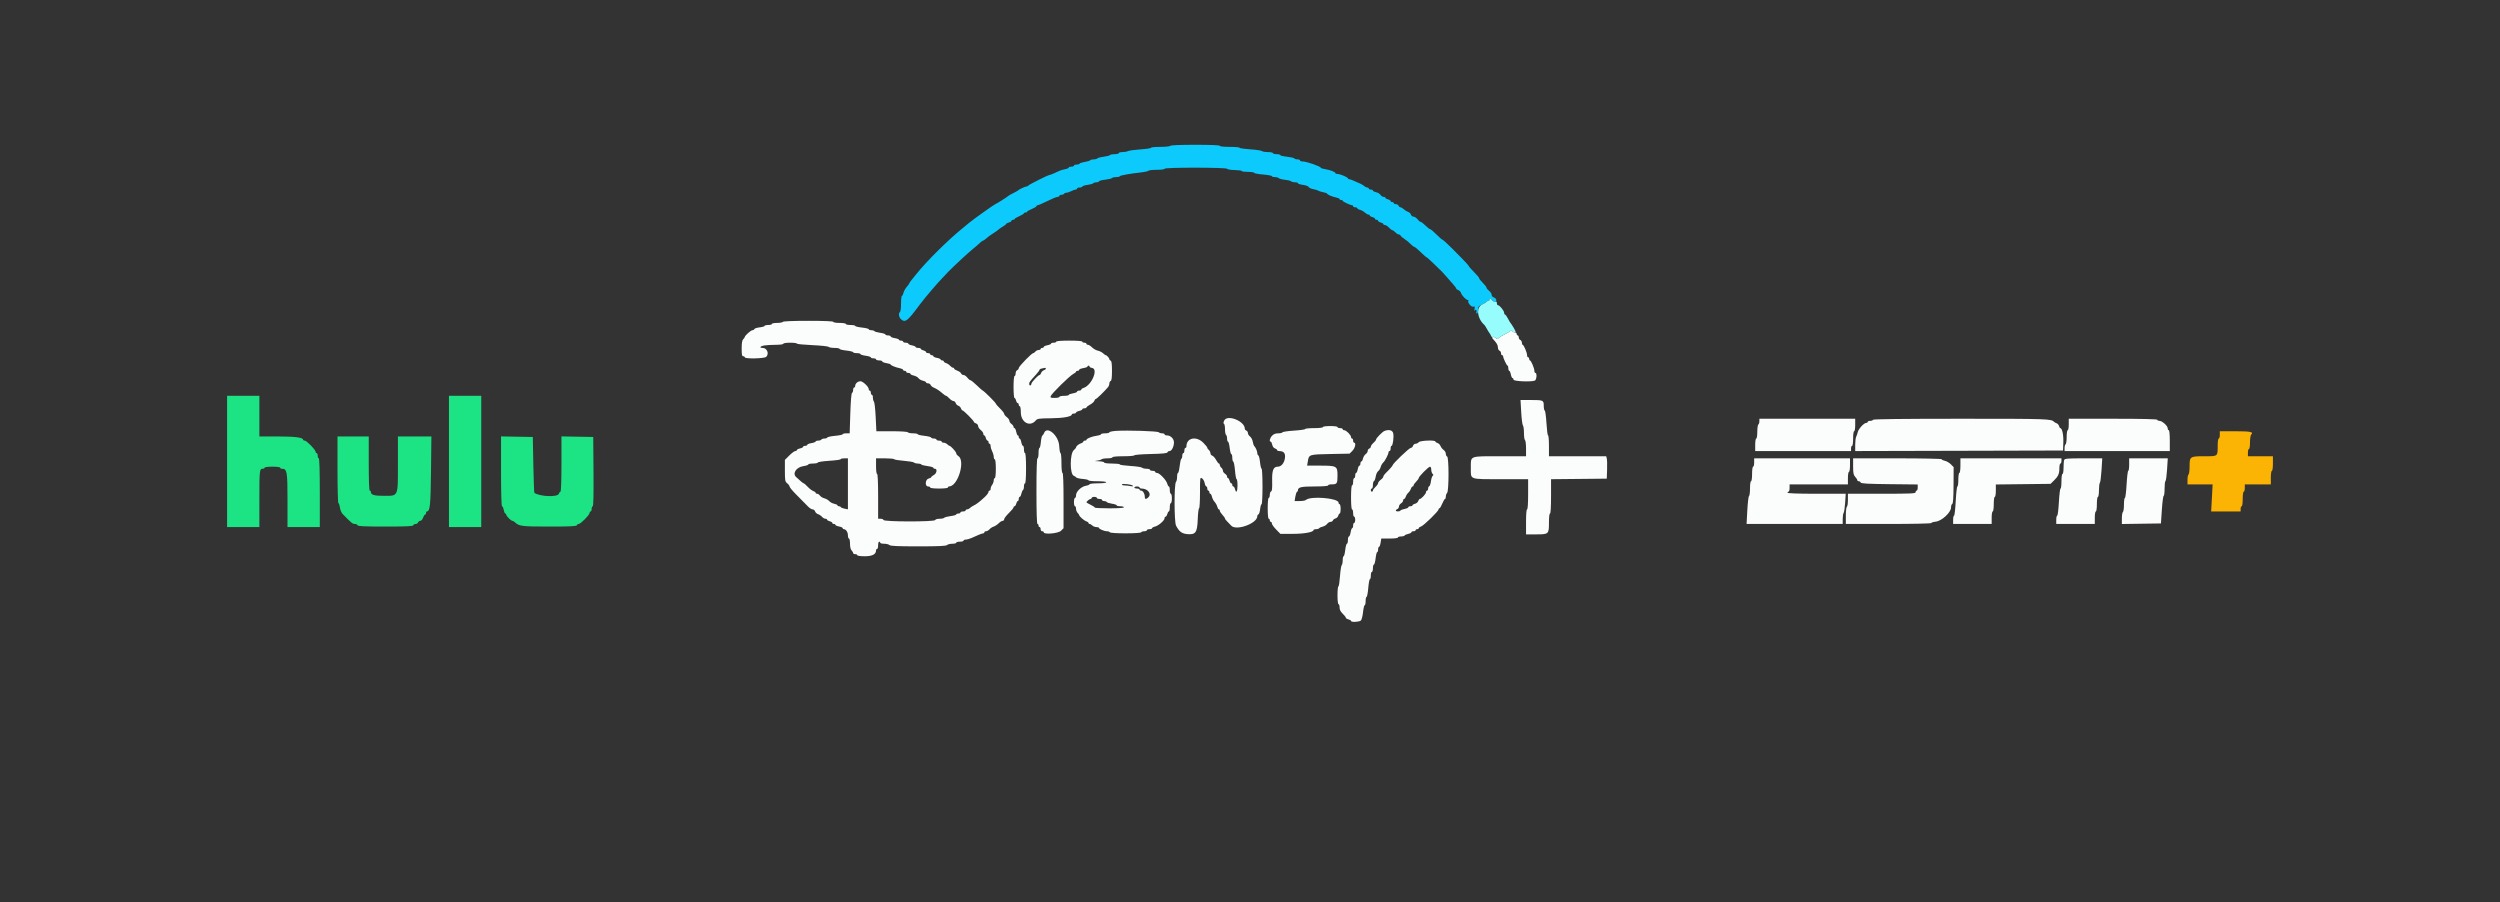 <svg id="svg" version="1.1" xmlns="http://www.w3.org/2000/svg" xmlns:xlink="http://www.w3.org/1999/xlink" width="400" height="144.342" viewBox="0, 0, 400,144.342"><rect x="0" y="0" width="400" height="144.342" fill="#333333" stroke="none"/><g id="svgg"><path id="path0" d="M125.250 51.500 C 125.193 51.592,124.776 51.667,124.323 51.667 C 123.871 51.667,123.500 51.742,123.500 51.833 C 123.500 51.925,123.237 52.000,122.917 52.000 C 122.596 52.000,122.333 52.065,122.333 52.145 C 122.333 52.225,121.980 52.330,121.547 52.379 C 121.115 52.427,120.733 52.550,120.700 52.650 C 120.666 52.751,120.527 52.833,120.390 52.833 C 120.147 52.833,119.167 53.701,119.167 53.916 C 119.167 53.975,119.054 54.136,118.917 54.274 C 118.739 54.451,118.667 54.884,118.667 55.762 C 118.667 56.751,118.717 57.000,118.917 57.000 C 119.054 57.000,119.167 57.075,119.167 57.167 C 119.167 57.444,122.312 57.379,122.595 57.095 C 123.105 56.585,122.730 55.667,122.012 55.667 C 121.428 55.667,121.630 55.383,122.292 55.274 C 122.635 55.217,123.460 55.170,124.125 55.169 C 124.818 55.167,125.333 55.096,125.333 55.000 C 125.333 54.906,125.806 54.833,126.417 54.833 C 127.013 54.833,127.500 54.897,127.500 54.974 C 127.500 55.051,128.601 55.162,129.946 55.220 C 131.292 55.279,132.469 55.403,132.563 55.496 C 132.657 55.590,133.093 55.667,133.533 55.667 C 133.973 55.667,134.333 55.736,134.333 55.820 C 134.333 55.904,134.821 56.026,135.417 56.089 C 136.012 56.153,136.500 56.272,136.500 56.353 C 136.500 56.434,136.762 56.500,137.083 56.500 C 137.404 56.500,137.667 56.568,137.667 56.651 C 137.667 56.734,138.042 56.854,138.500 56.917 C 138.958 56.980,139.333 57.099,139.333 57.182 C 139.333 57.265,139.521 57.333,139.750 57.333 C 139.979 57.333,140.167 57.408,140.167 57.500 C 140.167 57.592,140.392 57.667,140.667 57.667 C 140.942 57.667,141.167 57.741,141.167 57.831 C 141.167 57.922,141.467 58.044,141.833 58.103 C 142.200 58.161,142.500 58.256,142.500 58.314 C 142.500 58.454,143.287 58.779,143.958 58.916 C 144.256 58.977,144.500 59.096,144.500 59.180 C 144.500 59.264,144.612 59.333,144.750 59.333 C 144.887 59.333,145.000 59.408,145.000 59.500 C 145.000 59.592,145.150 59.667,145.333 59.667 C 145.517 59.667,145.667 59.736,145.667 59.820 C 145.667 59.904,145.910 60.027,146.208 60.092 C 146.506 60.158,146.844 60.345,146.959 60.509 C 147.073 60.673,147.392 60.856,147.667 60.917 C 147.942 60.977,148.167 61.096,148.167 61.180 C 148.167 61.264,148.309 61.333,148.482 61.333 C 148.656 61.333,148.841 61.447,148.895 61.586 C 148.948 61.725,149.162 61.912,149.371 62.002 C 149.880 62.222,150.313 62.507,150.823 62.958 C 151.056 63.165,151.307 63.333,151.381 63.333 C 151.455 63.333,151.690 63.521,151.902 63.750 C 152.114 63.979,152.406 64.167,152.550 64.167 C 152.693 64.167,152.857 64.313,152.914 64.491 C 152.971 64.670,153.159 64.861,153.333 64.917 C 153.507 64.972,153.696 65.163,153.753 65.342 C 153.809 65.521,153.922 65.667,154.002 65.667 C 154.183 65.667,155.833 67.329,155.833 67.511 C 155.833 67.584,155.983 67.692,156.167 67.750 C 156.350 67.808,156.500 67.995,156.500 68.166 C 156.500 68.336,156.688 68.623,156.917 68.804 C 157.146 68.984,157.333 69.252,157.333 69.399 C 157.333 69.546,157.400 69.667,157.482 69.667 C 157.564 69.667,157.678 69.854,157.735 70.083 C 157.793 70.313,157.913 70.500,158.003 70.500 C 158.093 70.500,158.167 70.612,158.167 70.750 C 158.167 70.887,158.242 71.000,158.333 71.000 C 158.425 71.000,158.500 71.169,158.501 71.375 C 158.502 71.581,158.614 71.965,158.751 72.227 C 158.888 72.490,159.000 72.884,159.000 73.102 C 159.000 73.321,159.075 73.500,159.167 73.500 C 159.265 73.500,159.333 74.111,159.333 75.000 C 159.333 75.889,159.265 76.500,159.167 76.500 C 159.075 76.500,158.998 76.669,158.995 76.875 C 158.992 77.081,158.879 77.396,158.745 77.574 C 158.610 77.751,158.500 78.033,158.500 78.199 C 158.500 78.364,158.425 78.500,158.333 78.500 C 158.242 78.500,158.167 78.578,158.167 78.674 C 158.167 78.851,157.921 79.191,157.534 79.550 C 156.670 80.349,156.187 80.711,155.667 80.950 C 155.529 81.013,155.318 81.163,155.196 81.282 C 155.075 81.402,154.869 81.500,154.738 81.500 C 154.607 81.500,154.500 81.575,154.500 81.667 C 154.500 81.758,154.313 81.833,154.083 81.833 C 153.854 81.833,153.667 81.908,153.667 82.000 C 153.667 82.092,153.517 82.167,153.333 82.167 C 153.150 82.167,153.000 82.233,153.000 82.314 C 153.000 82.395,152.589 82.513,152.086 82.576 C 151.583 82.639,151.129 82.760,151.076 82.845 C 151.023 82.930,150.691 83.000,150.337 83.000 C 149.971 83.000,149.665 83.090,149.625 83.208 C 149.526 83.505,141.472 83.500,141.373 83.203 C 141.336 83.091,141.124 83.000,140.903 83.000 L 140.500 83.000 140.500 79.417 C 140.500 77.139,140.439 75.833,140.333 75.833 C 140.237 75.833,140.167 75.306,140.167 74.583 L 140.167 73.333 141.573 73.333 C 142.347 73.333,143.020 73.397,143.068 73.475 C 143.116 73.553,143.812 73.667,144.615 73.729 C 145.418 73.791,146.148 73.914,146.237 74.004 C 146.327 74.093,146.606 74.167,146.857 74.167 C 147.108 74.167,147.355 74.233,147.405 74.314 C 147.455 74.395,147.909 74.513,148.414 74.576 C 148.920 74.639,149.333 74.760,149.333 74.845 C 149.333 74.930,149.446 75.000,149.583 75.000 C 150.007 75.000,149.882 75.751,149.417 76.000 C 149.188 76.123,149.000 76.277,149.000 76.343 C 149.000 76.410,148.813 76.511,148.583 76.568 C 148.025 76.709,147.951 77.833,148.500 77.833 C 148.683 77.833,148.833 77.908,148.833 78.000 C 148.833 78.098,149.417 78.167,150.250 78.167 C 151.083 78.167,151.667 78.098,151.667 78.000 C 151.667 77.908,151.749 77.833,151.850 77.833 C 153.263 77.833,154.511 73.697,153.322 72.954 C 153.145 72.844,153.000 72.653,153.000 72.530 C 153.000 72.307,152.120 71.333,151.918 71.333 C 151.858 71.333,151.697 71.221,151.560 71.083 C 151.422 70.946,151.165 70.833,150.988 70.833 C 150.811 70.833,150.667 70.758,150.667 70.667 C 150.667 70.575,150.479 70.500,150.250 70.500 C 150.021 70.500,149.833 70.425,149.833 70.333 C 149.833 70.242,149.652 70.167,149.431 70.167 C 149.209 70.167,149.003 70.092,148.972 70.002 C 148.942 69.911,148.448 69.788,147.875 69.728 C 147.302 69.668,146.833 69.555,146.833 69.476 C 146.833 69.398,146.500 69.333,146.093 69.333 C 145.686 69.333,145.307 69.258,145.250 69.167 C 145.189 69.068,144.146 69.000,142.683 69.000 L 140.218 69.000 140.109 66.716 C 140.049 65.460,139.924 64.358,139.833 64.266 C 139.742 64.175,139.667 63.890,139.667 63.633 C 139.667 63.377,139.592 63.167,139.500 63.167 C 139.408 63.167,139.333 63.017,139.333 62.833 C 139.333 62.650,139.258 62.500,139.167 62.500 C 139.075 62.500,139.000 62.395,139.000 62.268 C 139.000 61.892,138.065 61.000,137.671 61.000 C 137.248 61.000,136.833 61.365,136.833 61.738 C 136.833 61.882,136.758 62.000,136.667 62.000 C 136.575 62.000,136.500 62.181,136.500 62.403 C 136.500 62.624,136.422 62.832,136.326 62.863 C 136.219 62.899,136.114 64.141,136.050 66.127 L 135.948 69.333 135.391 69.333 C 135.084 69.333,134.833 69.398,134.833 69.476 C 134.833 69.555,134.290 69.669,133.625 69.731 C 132.960 69.792,132.392 69.915,132.361 70.005 C 132.331 70.094,132.129 70.167,131.913 70.167 C 131.696 70.167,131.473 70.242,131.417 70.333 C 131.360 70.425,131.131 70.500,130.907 70.500 C 130.683 70.500,130.500 70.565,130.500 70.645 C 130.500 70.725,130.200 70.839,129.833 70.897 C 129.467 70.956,129.167 71.078,129.167 71.169 C 129.167 71.259,129.017 71.333,128.833 71.333 C 128.650 71.333,128.500 71.402,128.500 71.487 C 128.500 71.571,128.275 71.690,128.000 71.750 C 127.725 71.810,127.500 71.929,127.500 72.013 C 127.500 72.098,127.388 72.167,127.250 72.167 C 127.112 72.167,126.681 72.485,126.292 72.875 L 125.583 73.583 125.583 75.306 C 125.583 76.892,125.613 77.054,125.958 77.333 C 126.165 77.500,126.333 77.732,126.333 77.849 C 126.333 77.966,126.802 78.532,127.375 79.106 C 128.830 80.564,128.799 80.532,129.285 81.042 C 129.525 81.294,129.854 81.500,130.016 81.500 C 130.178 81.500,130.357 81.646,130.414 81.825 C 130.471 82.003,130.682 82.202,130.884 82.265 C 131.085 82.329,131.371 82.520,131.520 82.691 C 131.668 82.861,131.912 83.000,132.061 83.000 C 132.211 83.000,132.333 83.067,132.333 83.149 C 132.333 83.230,132.521 83.344,132.750 83.402 C 132.979 83.459,133.167 83.580,133.167 83.670 C 133.167 83.760,133.279 83.833,133.417 83.833 C 133.554 83.833,133.667 83.900,133.667 83.981 C 133.667 84.063,133.929 84.179,134.250 84.239 C 134.571 84.299,134.833 84.420,134.833 84.508 C 134.833 84.595,134.914 84.667,135.012 84.667 C 135.350 84.667,135.667 85.144,135.667 85.655 C 135.667 85.936,135.742 86.167,135.833 86.167 C 135.925 86.167,136.000 86.536,136.000 86.988 C 136.000 87.496,136.095 87.905,136.250 88.060 C 136.387 88.197,136.500 88.390,136.500 88.488 C 136.500 88.586,136.650 88.667,136.833 88.667 C 137.017 88.667,137.167 88.742,137.167 88.833 C 137.167 88.929,137.674 89.000,138.355 89.000 C 139.573 89.000,140.167 88.691,140.167 88.058 C 140.167 87.934,140.242 87.833,140.333 87.833 C 140.425 87.833,140.500 87.571,140.500 87.250 C 140.500 86.929,140.575 86.667,140.667 86.667 C 140.758 86.667,140.833 86.742,140.833 86.833 C 140.833 86.925,141.118 87.000,141.467 87.000 C 141.815 87.000,142.194 87.094,142.308 87.208 C 142.464 87.364,143.619 87.417,146.917 87.417 C 150.214 87.417,151.369 87.364,151.525 87.208 C 151.640 87.094,152.018 87.000,152.367 87.000 C 152.715 87.000,153.000 86.925,153.000 86.833 C 153.000 86.742,153.262 86.667,153.583 86.667 C 153.904 86.667,154.167 86.592,154.167 86.500 C 154.167 86.408,154.324 86.333,154.516 86.333 C 154.709 86.333,155.121 86.221,155.433 86.083 C 155.745 85.946,156.255 85.721,156.567 85.583 C 156.879 85.446,157.216 85.333,157.317 85.333 C 157.418 85.333,157.500 85.258,157.500 85.167 C 157.500 85.075,157.622 85.000,157.772 85.000 C 157.922 85.000,158.166 84.861,158.314 84.691 C 158.462 84.520,158.764 84.324,158.986 84.254 C 159.207 84.184,159.567 83.948,159.785 83.730 C 160.003 83.512,160.291 83.333,160.424 83.333 C 160.558 83.333,160.667 83.218,160.667 83.077 C 160.667 82.936,161.004 82.493,161.417 82.092 C 161.829 81.691,162.167 81.281,162.167 81.182 C 162.167 81.082,162.240 81.000,162.330 81.000 C 162.420 81.000,162.541 80.812,162.598 80.583 C 162.656 80.354,162.770 80.167,162.851 80.167 C 162.933 80.167,163.000 80.017,163.000 79.833 C 163.000 79.650,163.069 79.500,163.153 79.500 C 163.238 79.500,163.356 79.276,163.416 79.002 C 163.476 78.728,163.595 78.461,163.679 78.409 C 163.764 78.356,163.833 78.093,163.833 77.823 C 163.833 77.554,163.908 77.333,164.000 77.333 C 164.103 77.333,164.167 76.417,164.167 74.917 C 164.167 73.417,164.103 72.500,164.000 72.500 C 163.908 72.500,163.833 72.237,163.833 71.917 C 163.833 71.596,163.762 71.333,163.674 71.333 C 163.587 71.333,163.466 71.071,163.406 70.750 C 163.345 70.429,163.230 70.167,163.148 70.167 C 163.067 70.167,163.000 70.054,163.000 69.917 C 163.000 69.779,162.933 69.667,162.852 69.667 C 162.770 69.667,162.655 69.404,162.594 69.083 C 162.534 68.762,162.413 68.500,162.326 68.500 C 162.238 68.500,162.167 68.404,162.167 68.287 C 162.167 68.170,162.017 67.965,161.833 67.833 C 161.650 67.701,161.500 67.470,161.500 67.320 C 161.500 67.170,161.313 66.906,161.083 66.734 C 160.854 66.562,160.667 66.326,160.667 66.210 C 160.667 66.094,160.367 65.708,160.000 65.353 C 159.633 64.997,159.333 64.648,159.333 64.577 C 159.333 64.436,157.388 62.500,157.246 62.500 C 157.197 62.500,156.772 62.125,156.301 61.667 C 155.831 61.208,155.363 60.833,155.262 60.833 C 155.162 60.833,154.938 60.646,154.766 60.417 C 154.594 60.188,154.322 60.000,154.161 60.000 C 154.000 60.000,153.824 59.884,153.770 59.742 C 153.716 59.600,153.445 59.405,153.169 59.309 C 152.893 59.213,152.667 59.066,152.667 58.984 C 152.667 58.901,152.582 58.833,152.478 58.833 C 152.374 58.833,152.168 58.694,152.020 58.524 C 151.871 58.354,151.581 58.161,151.375 58.096 C 151.169 58.031,151.000 57.908,151.000 57.822 C 151.000 57.737,150.887 57.667,150.750 57.667 C 150.612 57.667,150.500 57.600,150.500 57.519 C 150.500 57.437,150.237 57.321,149.917 57.261 C 149.596 57.201,149.333 57.080,149.333 56.992 C 149.333 56.905,149.221 56.833,149.083 56.833 C 148.946 56.833,148.833 56.758,148.833 56.667 C 148.833 56.575,148.683 56.500,148.500 56.500 C 148.317 56.500,148.167 56.426,148.167 56.337 C 148.167 56.247,147.979 56.126,147.750 56.068 C 147.521 56.011,147.333 55.897,147.333 55.815 C 147.333 55.734,147.146 55.667,146.917 55.667 C 146.688 55.667,146.500 55.600,146.500 55.519 C 146.500 55.437,146.237 55.321,145.917 55.261 C 145.596 55.201,145.333 55.080,145.333 54.992 C 145.333 54.905,145.146 54.833,144.917 54.833 C 144.688 54.833,144.500 54.758,144.500 54.667 C 144.500 54.575,144.350 54.500,144.167 54.500 C 143.983 54.500,143.833 54.435,143.833 54.355 C 143.833 54.275,143.533 54.161,143.167 54.103 C 142.800 54.044,142.500 53.922,142.500 53.831 C 142.500 53.741,142.313 53.667,142.083 53.667 C 141.854 53.667,141.667 53.599,141.667 53.516 C 141.667 53.433,141.292 53.313,140.834 53.250 C 140.375 53.187,139.958 53.067,139.907 52.984 C 139.856 52.901,139.631 52.833,139.407 52.833 C 139.183 52.833,139.000 52.764,139.000 52.680 C 139.000 52.596,138.512 52.474,137.917 52.411 C 137.321 52.347,136.833 52.228,136.833 52.147 C 136.833 52.066,136.496 52.000,136.083 52.000 C 135.671 52.000,135.333 51.925,135.333 51.833 C 135.333 51.741,134.889 51.667,134.333 51.667 C 133.778 51.667,133.333 51.593,133.333 51.500 C 133.333 51.394,131.892 51.333,129.343 51.333 C 126.863 51.333,125.314 51.396,125.250 51.500 M241.639 52.958 C 241.608 53.027,241.152 53.299,240.625 53.562 C 240.098 53.825,239.667 54.117,239.667 54.212 C 239.667 54.307,239.521 54.254,239.344 54.093 C 238.969 53.753,238.539 53.890,238.874 54.242 C 239.463 54.863,239.667 55.209,239.667 55.590 C 239.667 55.821,239.779 56.054,239.917 56.106 C 240.054 56.159,240.167 56.344,240.167 56.518 C 240.167 56.691,240.242 56.833,240.333 56.833 C 240.425 56.833,240.500 56.908,240.500 56.999 C 240.500 57.283,241.072 58.500,241.206 58.500 C 241.276 58.500,241.333 58.688,241.333 58.917 C 241.333 59.146,241.400 59.333,241.481 59.333 C 241.563 59.333,241.679 59.596,241.739 59.917 C 241.799 60.237,241.920 60.500,242.008 60.500 C 242.095 60.500,242.167 60.612,242.167 60.750 C 242.167 61.010,244.962 61.132,245.570 60.899 C 245.862 60.787,245.950 59.667,245.667 59.667 C 245.575 59.667,245.500 59.517,245.500 59.334 C 245.500 58.924,244.968 57.667,244.794 57.667 C 244.724 57.667,244.667 57.554,244.667 57.417 C 244.667 57.279,244.592 57.167,244.500 57.167 C 244.408 57.167,244.333 57.017,244.333 56.834 C 244.333 56.424,243.801 55.167,243.627 55.167 C 243.557 55.167,243.500 55.014,243.500 54.828 C 243.500 54.642,243.387 54.446,243.250 54.394 C 243.112 54.341,243.000 54.156,243.000 53.982 C 243.000 53.809,242.925 53.667,242.833 53.667 C 242.742 53.667,242.667 53.554,242.667 53.417 C 242.667 53.278,242.519 53.167,242.333 53.167 C 242.150 53.167,242.000 53.092,242.000 53.000 C 242.000 52.806,241.721 52.774,241.639 52.958 M169.000 54.667 C 169.000 54.758,168.813 54.833,168.583 54.833 C 168.354 54.833,168.167 54.900,168.167 54.981 C 168.167 55.063,167.904 55.179,167.583 55.239 C 167.262 55.299,167.000 55.420,167.000 55.508 C 167.000 55.595,166.887 55.667,166.750 55.667 C 166.612 55.667,166.500 55.742,166.500 55.833 C 166.500 55.925,166.359 56.000,166.187 56.000 C 166.015 56.000,165.781 56.112,165.667 56.250 C 165.553 56.387,165.396 56.500,165.318 56.500 C 165.071 56.500,163.000 58.634,163.000 58.888 C 163.000 59.022,162.887 59.174,162.750 59.227 C 162.612 59.280,162.500 59.513,162.500 59.745 C 162.500 59.977,162.425 60.167,162.333 60.167 C 162.233 60.167,162.167 60.861,162.167 61.917 C 162.167 62.879,162.234 63.667,162.315 63.667 C 162.397 63.667,162.511 63.854,162.568 64.083 C 162.626 64.313,162.747 64.500,162.837 64.500 C 162.926 64.500,163.000 64.612,163.000 64.750 C 163.000 64.887,163.075 65.000,163.167 65.000 C 163.259 65.000,163.333 65.436,163.333 65.974 C 163.333 67.562,164.767 68.371,165.691 67.306 C 165.979 66.973,166.170 66.943,168.127 66.925 C 170.143 66.905,171.500 66.654,171.500 66.300 C 171.500 66.227,171.650 66.167,171.833 66.167 C 172.017 66.167,172.167 66.098,172.167 66.013 C 172.167 65.929,172.392 65.810,172.667 65.750 C 172.942 65.690,173.167 65.571,173.167 65.487 C 173.167 65.402,173.317 65.333,173.500 65.333 C 173.683 65.333,173.833 65.270,173.833 65.193 C 173.833 65.116,174.096 64.911,174.418 64.738 C 174.739 64.565,175.044 64.290,175.096 64.128 C 175.147 63.966,175.256 63.833,175.337 63.833 C 175.468 63.833,176.740 62.595,177.292 61.932 C 177.406 61.794,177.500 61.534,177.500 61.354 C 177.500 61.175,177.594 60.997,177.708 60.958 C 177.855 60.909,177.917 60.430,177.917 59.333 C 177.917 58.237,177.855 57.757,177.708 57.708 C 177.594 57.670,177.500 57.565,177.500 57.474 C 177.500 57.294,177.085 56.833,176.922 56.833 C 176.865 56.833,176.667 56.692,176.481 56.519 C 176.296 56.345,175.922 56.159,175.651 56.105 C 175.380 56.051,174.969 55.818,174.738 55.587 C 174.507 55.356,174.209 55.167,174.076 55.167 C 173.942 55.167,173.833 55.092,173.833 55.000 C 173.833 54.908,173.683 54.833,173.500 54.833 C 173.317 54.833,173.167 54.758,173.167 54.667 C 173.167 54.564,172.361 54.500,171.083 54.500 C 169.806 54.500,169.000 54.564,169.000 54.667 M174.333 58.655 C 174.333 58.740,174.502 58.834,174.708 58.863 C 175.788 59.017,174.671 61.659,173.349 62.078 C 173.157 62.139,173.000 62.259,173.000 62.345 C 173.000 62.430,172.850 62.500,172.667 62.500 C 172.483 62.500,172.333 62.574,172.333 62.665 C 172.333 62.755,172.033 62.877,171.667 62.936 C 171.300 62.995,171.000 63.108,171.000 63.188 C 171.000 63.268,170.662 63.333,170.250 63.333 C 169.837 63.333,169.500 63.408,169.500 63.500 C 169.500 63.592,169.165 63.667,168.755 63.667 C 168.117 63.667,168.026 63.625,168.117 63.375 C 168.266 62.964,171.155 60.124,171.708 59.843 C 171.960 59.715,172.167 59.548,172.167 59.472 C 172.167 59.396,172.279 59.333,172.417 59.333 C 172.554 59.333,172.667 59.259,172.667 59.169 C 172.667 59.078,172.967 58.956,173.333 58.897 C 173.700 58.839,174.000 58.725,174.000 58.645 C 174.000 58.565,174.075 58.500,174.167 58.500 C 174.258 58.500,174.333 58.570,174.333 58.655 M167.333 58.989 C 167.333 59.074,167.187 59.191,167.009 59.247 C 166.830 59.304,166.637 59.497,166.581 59.675 C 166.524 59.854,166.411 60.000,166.330 60.000 C 166.194 60.000,165.722 60.449,165.208 61.068 C 165.094 61.206,165.000 61.397,165.000 61.493 C 165.000 61.589,164.925 61.667,164.833 61.667 C 164.742 61.667,164.667 61.554,164.667 61.417 C 164.667 61.159,164.757 61.036,165.752 59.944 C 166.072 59.592,166.333 59.241,166.333 59.164 C 166.333 59.043,166.498 58.985,167.208 58.856 C 167.277 58.844,167.333 58.903,167.333 58.989 M243.394 65.953 C 243.455 67.027,243.579 67.979,243.669 68.069 C 243.760 68.160,243.833 68.701,243.833 69.273 C 243.833 69.846,243.908 70.360,244.000 70.417 C 244.092 70.473,244.167 71.078,244.167 71.760 L 244.167 73.000 239.988 73.000 C 235.036 73.000,235.333 72.881,235.333 74.871 C 235.333 76.791,235.003 76.667,240.117 76.667 L 244.500 76.667 244.500 79.083 C 244.500 80.583,244.437 81.500,244.333 81.500 C 244.231 81.500,244.167 82.278,244.167 83.500 L 244.167 85.500 245.762 85.500 C 247.797 85.500,247.833 85.466,247.833 83.595 C 247.833 82.754,247.902 82.167,248.000 82.167 C 248.104 82.167,248.167 81.140,248.167 79.419 L 248.167 76.672 252.625 76.628 L 257.083 76.583 257.133 75.167 C 257.160 74.387,257.139 73.581,257.088 73.375 L 256.994 73.000 252.413 73.000 L 247.833 73.000 247.833 71.333 C 247.833 70.417,247.769 69.667,247.691 69.667 C 247.613 69.667,247.497 68.785,247.433 67.708 C 247.369 66.631,247.245 65.725,247.158 65.694 C 247.071 65.664,247.000 65.316,247.000 64.921 C 247.000 64.030,246.930 64.000,244.878 64.000 L 243.283 64.000 243.394 65.953 M195.872 67.292 C 195.735 67.586,195.720 67.768,195.830 67.804 C 195.923 67.836,196.000 68.225,196.000 68.671 C 196.000 69.116,196.075 69.527,196.167 69.583 C 196.258 69.640,196.333 69.907,196.333 70.177 C 196.333 70.446,196.401 70.667,196.484 70.667 C 196.566 70.667,196.686 71.117,196.750 71.667 C 196.814 72.217,196.934 72.667,197.016 72.667 C 197.099 72.667,197.167 72.923,197.167 73.236 C 197.167 73.549,197.239 73.831,197.327 73.861 C 197.415 73.892,197.538 74.535,197.601 75.292 C 197.663 76.048,197.779 76.667,197.857 76.667 C 197.936 76.667,198.000 77.117,198.000 77.667 C 198.000 78.688,197.786 78.999,197.598 78.250 C 197.541 78.021,197.420 77.833,197.330 77.833 C 197.240 77.833,197.167 77.721,197.167 77.583 C 197.167 77.446,197.093 77.333,197.003 77.333 C 196.913 77.333,196.793 77.146,196.735 76.917 C 196.678 76.688,196.564 76.500,196.482 76.500 C 196.400 76.500,196.333 76.388,196.333 76.251 C 196.333 76.115,196.183 75.909,196.000 75.795 C 195.817 75.680,195.667 75.464,195.667 75.314 C 195.667 75.164,195.554 74.947,195.417 74.833 C 195.279 74.719,195.167 74.523,195.167 74.396 C 195.167 74.270,195.103 74.167,195.026 74.167 C 194.949 74.167,194.744 73.904,194.571 73.582 C 194.398 73.261,194.124 72.956,193.962 72.904 C 193.799 72.853,193.667 72.675,193.667 72.509 C 193.667 72.343,193.554 72.114,193.417 72.000 C 193.279 71.886,193.167 71.721,193.167 71.633 C 193.167 71.546,192.870 71.180,192.507 70.820 C 191.391 69.716,189.833 70.054,189.833 71.401 C 189.833 71.547,189.758 71.667,189.667 71.667 C 189.575 71.667,189.500 71.854,189.500 72.083 C 189.500 72.313,189.425 72.500,189.333 72.500 C 189.242 72.500,189.167 72.683,189.167 72.907 C 189.167 73.131,189.098 73.356,189.013 73.409 C 188.929 73.461,188.807 73.990,188.744 74.585 C 188.680 75.180,188.562 75.667,188.481 75.667 C 188.400 75.667,188.333 75.952,188.333 76.300 C 188.333 76.648,188.253 77.014,188.155 77.112 C 187.851 77.416,187.861 83.506,188.167 84.099 C 188.654 85.044,189.087 85.375,189.943 85.456 C 191.301 85.584,191.561 85.220,191.640 83.073 C 191.676 82.116,191.771 81.333,191.852 81.333 C 191.934 81.333,192.000 80.208,192.000 78.832 C 192.000 76.405,192.010 76.336,192.321 76.531 C 192.497 76.641,192.688 76.979,192.745 77.282 C 192.802 77.585,192.920 77.833,193.008 77.833 C 193.095 77.833,193.167 77.983,193.167 78.167 C 193.167 78.350,193.242 78.500,193.333 78.500 C 193.425 78.500,193.500 78.612,193.500 78.750 C 193.500 78.887,193.569 79.000,193.653 79.000 C 193.738 79.000,193.854 79.215,193.912 79.477 C 193.969 79.740,194.160 80.109,194.335 80.297 C 194.510 80.485,194.702 80.832,194.761 81.069 C 194.821 81.306,194.936 81.500,195.018 81.500 C 195.100 81.500,195.167 81.595,195.167 81.710 C 195.167 81.826,195.354 82.122,195.583 82.369 C 195.813 82.617,196.000 82.884,196.000 82.963 C 196.000 83.042,196.169 83.265,196.375 83.458 C 196.581 83.652,196.854 83.935,196.980 84.088 C 197.730 84.993,201.167 83.769,201.167 82.597 C 201.167 82.467,201.249 82.334,201.350 82.300 C 201.450 82.267,201.573 81.885,201.621 81.453 C 201.670 81.020,201.775 80.667,201.855 80.667 C 201.935 80.667,202.000 79.392,202.000 77.833 C 202.000 76.275,201.936 75.000,201.857 75.000 C 201.778 75.000,201.665 74.531,201.605 73.958 C 201.546 73.385,201.422 72.892,201.332 72.861 C 201.241 72.831,201.167 72.661,201.167 72.484 C 201.167 72.179,200.867 71.513,200.649 71.333 C 200.594 71.287,200.499 70.985,200.440 70.661 C 200.380 70.337,200.182 69.965,199.999 69.833 C 199.816 69.701,199.667 69.457,199.667 69.291 C 199.667 69.125,199.554 68.946,199.417 68.894 C 199.279 68.841,199.167 68.704,199.167 68.590 C 199.167 67.372,196.350 66.262,195.872 67.292 M281.500 67.407 C 281.500 67.631,281.425 67.860,281.333 67.917 C 281.242 67.973,281.167 68.503,281.167 69.093 C 281.167 69.698,281.094 70.167,281.000 70.167 C 280.907 70.167,280.833 70.611,280.833 71.167 L 280.833 72.167 288.500 72.167 L 296.167 72.167 296.167 71.750 C 296.167 71.521,296.242 71.333,296.333 71.333 C 296.429 71.333,296.500 70.833,296.500 70.167 C 296.500 69.500,296.571 69.000,296.667 69.000 C 296.759 69.000,296.833 68.556,296.833 68.000 L 296.833 67.000 289.167 67.000 L 281.500 67.000 281.500 67.407 M299.667 67.167 C 299.667 67.258,299.479 67.333,299.250 67.333 C 299.021 67.333,298.833 67.408,298.833 67.500 C 298.833 67.592,298.721 67.667,298.585 67.667 C 298.230 67.667,297.341 68.646,297.236 69.154 C 297.187 69.390,297.076 69.714,296.990 69.873 C 296.904 70.032,296.833 70.614,296.833 71.165 L 296.833 72.168 313.458 72.126 L 330.083 72.083 330.132 70.777 C 330.177 69.576,329.947 68.500,329.645 68.500 C 329.587 68.500,329.500 68.350,329.452 68.168 C 329.404 67.985,329.227 67.784,329.057 67.721 C 328.888 67.659,328.712 67.565,328.667 67.512 C 328.235 67.017,327.728 67.000,313.752 67.000 C 304.473 67.000,299.667 67.057,299.667 67.167 M331.000 67.917 C 331.000 68.421,330.925 68.833,330.833 68.833 C 330.739 68.833,330.667 69.302,330.667 69.907 C 330.667 70.497,330.592 71.027,330.500 71.083 C 330.408 71.140,330.333 71.407,330.333 71.677 L 330.333 72.167 338.750 72.167 L 347.167 72.167 347.167 70.500 C 347.167 69.500,347.100 68.833,347.000 68.833 C 346.908 68.833,346.833 68.696,346.833 68.528 C 346.833 68.136,345.939 67.333,345.501 67.333 C 345.317 67.333,345.167 67.258,345.167 67.167 C 345.167 67.058,342.694 67.000,338.083 67.000 L 331.000 67.000 331.000 67.917 M211.667 68.333 C 211.667 68.431,211.083 68.500,210.250 68.500 C 209.471 68.500,208.833 68.564,208.833 68.642 C 208.833 68.720,208.027 68.836,207.042 68.899 C 206.056 68.963,205.225 69.086,205.194 69.174 C 205.164 69.262,204.858 69.333,204.515 69.333 C 204.079 69.333,203.783 69.449,203.529 69.719 C 203.166 70.105,203.038 70.667,203.313 70.667 C 203.393 70.667,203.502 70.886,203.556 71.153 C 203.613 71.442,203.791 71.684,203.993 71.748 C 204.180 71.807,204.333 71.926,204.333 72.011 C 204.333 72.097,204.502 72.169,204.708 72.172 C 205.433 72.182,205.713 72.565,205.578 73.363 C 205.448 74.133,204.987 74.667,204.452 74.667 C 203.734 74.667,203.505 75.248,203.546 76.965 C 203.573 78.117,203.526 78.575,203.375 78.625 C 203.260 78.663,203.167 78.913,203.167 79.181 C 203.167 79.448,203.092 79.667,203.000 79.667 C 202.900 79.667,202.833 80.333,202.833 81.333 C 202.833 82.333,202.900 83.000,203.000 83.000 C 203.092 83.000,203.167 83.112,203.167 83.250 C 203.167 83.387,203.242 83.500,203.333 83.500 C 203.425 83.500,203.500 83.618,203.500 83.763 C 203.500 83.908,203.807 84.339,204.182 84.721 L 204.863 85.417 206.807 85.417 C 208.671 85.417,210.167 85.145,210.167 84.807 C 210.167 84.730,210.350 84.667,210.573 84.667 C 210.797 84.667,211.023 84.597,211.075 84.513 C 211.128 84.428,211.380 84.313,211.636 84.257 C 211.892 84.200,212.208 84.007,212.338 83.827 C 212.467 83.647,212.709 83.500,212.875 83.500 C 213.041 83.500,213.217 83.395,213.267 83.266 C 213.316 83.138,213.507 82.994,213.691 82.945 C 213.874 82.897,214.065 82.703,214.115 82.512 C 214.165 82.322,214.272 82.167,214.353 82.167 C 214.434 82.167,214.500 81.829,214.500 81.417 C 214.500 81.004,214.425 80.667,214.333 80.667 C 214.242 80.667,214.167 80.560,214.167 80.429 C 214.167 79.684,209.616 79.317,208.927 80.006 C 208.839 80.094,208.400 80.167,207.952 80.167 L 207.137 80.167 207.255 79.458 C 207.320 79.069,207.439 78.725,207.520 78.694 C 207.601 78.664,207.667 78.565,207.667 78.474 C 207.667 77.952,208.160 77.833,210.321 77.833 C 211.663 77.833,212.500 77.769,212.500 77.667 C 212.500 77.575,212.719 77.500,212.986 77.500 C 213.929 77.500,214.000 77.401,214.000 76.092 C 214.000 74.558,213.896 74.500,211.144 74.500 L 209.137 74.500 209.255 73.801 C 209.439 72.712,209.444 72.711,212.852 72.643 L 215.933 72.582 216.383 72.132 C 216.820 71.695,217.009 70.833,216.667 70.833 C 216.575 70.833,216.500 70.683,216.500 70.500 C 216.500 70.317,216.425 70.167,216.333 70.167 C 216.242 70.167,216.167 70.058,216.167 69.924 C 216.167 69.610,215.390 68.833,215.076 68.833 C 214.942 68.833,214.833 68.758,214.833 68.667 C 214.833 68.575,214.646 68.500,214.417 68.500 C 214.188 68.500,214.000 68.425,214.000 68.333 C 214.000 68.238,213.500 68.167,212.833 68.167 C 212.167 68.167,211.667 68.238,211.667 68.333 M178.542 68.944 C 177.969 68.984,177.500 69.087,177.500 69.175 C 177.500 69.262,177.200 69.333,176.833 69.333 C 176.467 69.333,176.167 69.398,176.167 69.477 C 176.167 69.557,175.848 69.666,175.458 69.721 C 174.693 69.828,173.837 70.173,173.835 70.375 C 173.834 70.444,173.721 70.500,173.583 70.500 C 173.446 70.500,173.333 70.570,173.333 70.655 C 173.333 70.741,173.168 70.863,172.966 70.927 C 172.580 71.050,172.167 71.395,172.167 71.594 C 172.167 71.658,172.005 71.851,171.808 72.022 C 171.164 72.581,171.158 75.885,171.801 76.122 C 171.956 76.179,172.133 76.299,172.193 76.390 C 172.253 76.480,172.722 76.588,173.235 76.631 C 173.747 76.673,174.167 76.774,174.167 76.854 C 174.167 76.934,174.804 77.000,175.583 77.000 C 176.417 77.000,177.000 77.069,177.000 77.167 C 177.000 77.264,176.444 77.333,175.667 77.333 C 174.933 77.333,174.333 77.399,174.333 77.478 C 174.333 77.558,174.076 77.665,173.761 77.716 C 173.021 77.836,172.167 78.645,172.167 79.226 C 172.167 79.469,172.092 79.667,172.000 79.667 C 171.908 79.667,171.833 79.967,171.833 80.333 C 171.833 80.700,171.908 81.000,172.000 81.000 C 172.092 81.000,172.167 81.182,172.167 81.405 C 172.167 81.627,172.279 81.922,172.417 82.060 C 172.554 82.197,172.667 82.356,172.667 82.412 C 172.667 82.611,173.449 83.295,173.806 83.408 C 174.004 83.471,174.167 83.592,174.167 83.678 C 174.167 83.763,174.247 83.833,174.345 83.833 C 174.443 83.833,174.636 83.946,174.774 84.083 C 174.911 84.221,175.206 84.333,175.429 84.333 C 175.651 84.333,175.834 84.390,175.835 84.458 C 175.837 84.643,176.676 85.000,177.107 85.000 C 177.312 85.000,177.527 85.075,177.583 85.167 C 177.644 85.265,178.665 85.333,180.083 85.333 C 181.502 85.333,182.522 85.265,182.583 85.167 C 182.640 85.075,182.869 85.000,183.093 85.000 C 183.317 85.000,183.500 84.925,183.500 84.833 C 183.500 84.742,183.688 84.667,183.917 84.667 C 184.146 84.667,184.333 84.598,184.333 84.513 C 184.333 84.429,184.540 84.313,184.792 84.256 C 185.343 84.130,186.333 83.272,186.333 82.919 C 186.333 82.780,186.407 82.667,186.497 82.667 C 186.587 82.667,186.707 82.479,186.765 82.250 C 186.822 82.021,186.936 81.833,187.018 81.833 C 187.100 81.833,187.167 81.533,187.167 81.167 C 187.167 80.800,187.242 80.500,187.333 80.500 C 187.425 80.500,187.500 80.162,187.500 79.750 C 187.500 79.337,187.425 79.000,187.333 79.000 C 187.242 79.000,187.167 78.737,187.167 78.417 C 187.167 78.096,187.100 77.833,187.018 77.833 C 186.936 77.833,186.819 77.630,186.756 77.382 C 186.615 76.821,185.518 75.667,185.125 75.667 C 184.965 75.667,184.833 75.592,184.833 75.500 C 184.833 75.408,184.646 75.333,184.417 75.333 C 184.188 75.333,184.000 75.258,184.000 75.167 C 184.000 75.075,183.752 75.000,183.450 75.000 C 183.147 75.000,182.823 74.923,182.728 74.828 C 182.634 74.734,181.794 74.610,180.861 74.553 C 179.929 74.496,179.167 74.386,179.167 74.308 C 179.167 74.230,178.604 74.167,177.917 74.167 C 177.194 74.167,176.667 74.096,176.667 74.000 C 176.667 73.908,176.273 73.821,175.792 73.807 C 175.123 73.786,175.054 73.764,175.500 73.711 C 175.821 73.674,176.155 73.573,176.242 73.488 C 176.329 73.403,176.760 73.333,177.200 73.333 C 177.640 73.333,178.000 73.258,178.000 73.167 C 178.000 73.066,178.694 73.000,179.750 73.000 C 180.713 73.000,181.500 72.933,181.500 72.851 C 181.500 72.769,182.675 72.675,184.111 72.642 C 186.003 72.599,186.742 72.525,186.792 72.374 C 186.830 72.260,186.986 72.166,187.139 72.165 C 187.475 72.164,187.833 71.448,187.833 70.778 C 187.833 70.204,187.297 69.667,186.724 69.667 C 186.509 69.667,186.333 69.592,186.333 69.500 C 186.333 69.408,186.161 69.333,185.950 69.333 C 185.739 69.333,185.489 69.255,185.393 69.160 C 185.208 68.975,180.333 68.822,178.542 68.944 M221.512 68.953 C 221.179 69.085,220.167 70.120,220.167 70.329 C 220.167 70.424,219.979 70.665,219.750 70.864 C 219.521 71.064,219.333 71.328,219.333 71.452 C 219.333 71.576,219.221 71.720,219.083 71.773 C 218.946 71.826,218.833 71.994,218.833 72.148 C 218.833 72.301,218.686 72.533,218.506 72.662 C 218.326 72.792,218.133 73.109,218.076 73.366 C 218.020 73.623,217.904 73.833,217.820 73.833 C 217.736 73.833,217.667 73.983,217.667 74.167 C 217.667 74.350,217.595 74.500,217.508 74.500 C 217.420 74.500,217.299 74.762,217.239 75.083 C 217.179 75.404,217.063 75.667,216.981 75.667 C 216.900 75.667,216.833 75.854,216.833 76.083 C 216.833 76.313,216.758 76.500,216.667 76.500 C 216.575 76.500,216.500 76.762,216.500 77.083 C 216.500 77.404,216.425 77.667,216.333 77.667 C 216.232 77.667,216.167 78.417,216.167 79.583 C 216.167 80.750,216.232 81.500,216.333 81.500 C 216.425 81.500,216.500 81.762,216.500 82.083 C 216.500 82.404,216.575 82.667,216.667 82.667 C 216.758 82.667,216.833 82.892,216.833 83.167 C 216.833 83.442,216.758 83.667,216.667 83.667 C 216.575 83.667,216.500 83.854,216.500 84.083 C 216.500 84.313,216.435 84.500,216.355 84.500 C 216.275 84.500,216.161 84.800,216.103 85.167 C 216.044 85.533,215.922 85.833,215.831 85.833 C 215.741 85.833,215.667 86.096,215.667 86.417 C 215.667 86.737,215.595 87.000,215.508 87.000 C 215.421 87.000,215.299 87.450,215.237 88.000 C 215.175 88.550,215.058 89.000,214.978 89.000 C 214.899 89.000,214.833 89.285,214.833 89.633 C 214.833 89.982,214.761 90.339,214.673 90.427 C 214.585 90.515,214.461 91.318,214.398 92.211 C 214.335 93.103,214.220 93.833,214.142 93.833 C 214.064 93.833,214.000 94.471,214.000 95.250 C 214.000 96.083,214.069 96.667,214.167 96.667 C 214.258 96.667,214.333 96.902,214.333 97.190 C 214.333 97.555,214.485 97.859,214.833 98.192 C 215.108 98.455,215.333 98.742,215.333 98.832 C 215.333 98.921,215.521 99.041,215.750 99.098 C 215.979 99.156,216.167 99.270,216.167 99.351 C 216.167 99.586,217.499 99.524,217.746 99.278 C 217.868 99.156,218.021 98.556,218.086 97.945 C 218.152 97.334,218.272 96.833,218.353 96.833 C 218.434 96.833,218.500 96.533,218.500 96.167 C 218.500 95.800,218.568 95.500,218.652 95.500 C 218.735 95.500,218.857 94.862,218.921 94.083 C 218.986 93.304,219.106 92.667,219.186 92.667 C 219.267 92.667,219.333 92.404,219.333 92.083 C 219.333 91.763,219.408 91.500,219.500 91.500 C 219.592 91.500,219.667 91.237,219.667 90.917 C 219.667 90.596,219.738 90.333,219.825 90.333 C 219.912 90.333,220.034 89.883,220.097 89.333 C 220.159 88.783,220.275 88.333,220.355 88.333 C 220.435 88.333,220.500 88.146,220.500 87.917 C 220.500 87.688,220.565 87.500,220.645 87.500 C 220.725 87.500,220.839 87.200,220.897 86.833 L 221.004 86.167 222.335 86.167 C 223.112 86.167,223.667 86.097,223.667 86.000 C 223.667 85.908,223.887 85.833,224.157 85.833 C 224.426 85.833,224.690 85.764,224.742 85.679 C 224.794 85.595,225.061 85.476,225.335 85.416 C 225.609 85.356,225.833 85.238,225.833 85.153 C 225.833 85.069,225.983 85.000,226.167 85.000 C 226.350 85.000,226.500 84.925,226.500 84.833 C 226.500 84.742,226.612 84.667,226.750 84.667 C 226.887 84.667,227.000 84.597,227.000 84.511 C 227.000 84.426,227.166 84.303,227.369 84.239 C 227.789 84.105,230.167 81.789,230.167 81.513 C 230.167 81.414,230.230 81.333,230.308 81.333 C 230.386 81.333,230.589 80.996,230.759 80.583 C 230.929 80.171,231.128 79.833,231.201 79.833 C 231.274 79.833,231.333 79.661,231.333 79.450 C 231.333 79.239,231.427 78.973,231.540 78.860 C 231.837 78.563,231.838 73.141,231.542 73.042 C 231.427 73.004,231.333 72.808,231.333 72.606 C 231.333 72.405,231.176 72.130,230.984 71.995 C 230.791 71.860,230.566 71.574,230.482 71.359 C 230.398 71.144,230.180 70.929,229.998 70.881 C 229.816 70.833,229.667 70.728,229.667 70.647 C 229.667 70.379,227.230 70.473,227.000 70.750 C 226.886 70.887,226.657 71.000,226.491 71.000 C 226.325 71.000,226.142 71.150,226.083 71.333 C 226.025 71.517,225.858 71.667,225.712 71.667 C 225.475 71.667,222.833 74.192,222.833 74.419 C 222.833 74.524,222.270 75.167,221.708 75.702 C 221.502 75.899,221.333 76.149,221.333 76.257 C 221.333 76.365,221.146 76.594,220.917 76.766 C 220.688 76.938,220.500 77.177,220.500 77.298 C 220.500 77.418,220.313 77.690,220.083 77.902 C 219.854 78.114,219.667 78.373,219.667 78.477 C 219.667 78.582,219.592 78.667,219.500 78.667 C 219.408 78.667,219.333 78.554,219.333 78.417 C 219.333 78.279,219.408 78.167,219.500 78.167 C 219.592 78.167,219.667 77.910,219.667 77.597 C 219.667 77.284,219.743 77.002,219.837 76.971 C 219.931 76.940,220.056 76.615,220.114 76.249 C 220.173 75.883,220.350 75.491,220.508 75.379 C 220.666 75.266,220.846 74.971,220.909 74.722 C 220.971 74.473,221.152 74.153,221.311 74.010 C 221.614 73.738,222.167 72.665,222.167 72.350 C 222.167 72.249,222.242 72.167,222.333 72.167 C 222.425 72.167,222.500 71.979,222.500 71.750 C 222.500 71.521,222.566 71.333,222.648 71.333 C 222.856 71.333,223.044 69.915,222.915 69.325 C 222.806 68.828,222.222 68.673,221.512 68.953 M167.049 69.292 C 166.989 69.452,166.867 69.633,166.777 69.693 C 166.687 69.753,166.579 70.222,166.536 70.735 C 166.494 71.247,166.393 71.667,166.313 71.667 C 166.232 71.667,166.167 72.042,166.167 72.500 C 166.167 72.958,166.092 73.333,166.000 73.333 C 165.892 73.333,165.833 75.194,165.833 78.583 C 165.833 81.972,165.892 83.833,166.000 83.833 C 166.092 83.833,166.167 83.946,166.167 84.083 C 166.167 84.221,166.242 84.333,166.333 84.333 C 166.425 84.333,166.500 84.483,166.500 84.667 C 166.500 84.852,166.611 85.000,166.750 85.000 C 166.887 85.000,167.000 85.075,167.000 85.167 C 167.000 85.561,169.326 85.356,169.758 84.924 L 170.167 84.515 170.167 80.091 C 170.167 77.253,170.107 75.667,170.000 75.667 C 169.901 75.667,169.833 75.028,169.833 74.083 C 169.833 73.212,169.767 72.500,169.685 72.500 C 169.604 72.500,169.508 71.976,169.472 71.335 C 169.376 69.646,167.501 68.065,167.049 69.292 M135.667 77.412 L 135.667 81.492 135.125 81.386 C 134.827 81.328,134.558 81.217,134.528 81.140 C 134.497 81.063,134.366 81.000,134.236 81.000 C 134.106 81.000,134.000 80.934,134.000 80.854 C 134.000 80.774,133.765 80.661,133.478 80.604 C 133.190 80.546,132.830 80.355,132.676 80.178 C 132.523 80.000,132.176 79.801,131.907 79.734 C 131.637 79.667,131.319 79.475,131.199 79.306 C 131.079 79.138,130.873 79.000,130.741 79.000 C 130.608 79.000,130.500 78.930,130.500 78.845 C 130.500 78.759,130.336 78.637,130.136 78.573 C 129.935 78.510,129.533 78.205,129.241 77.896 C 128.949 77.586,128.660 77.333,128.598 77.333 C 128.536 77.333,128.304 77.165,128.084 76.958 C 127.863 76.752,127.567 76.487,127.425 76.368 C 126.722 75.783,127.367 74.757,128.548 74.580 C 128.980 74.515,129.333 74.396,129.333 74.314 C 129.333 74.233,129.665 74.167,130.069 74.167 C 130.474 74.167,130.831 74.092,130.861 74.001 C 130.892 73.910,131.723 73.786,132.708 73.726 C 133.694 73.665,134.500 73.552,134.500 73.475 C 134.500 73.397,134.762 73.333,135.083 73.333 L 135.667 73.333 135.667 77.412 M280.667 74.000 C 280.667 74.367,280.592 74.667,280.500 74.667 C 280.405 74.667,280.333 75.167,280.333 75.833 C 280.333 76.500,280.262 77.000,280.167 77.000 C 280.072 77.000,280.000 77.495,280.000 78.153 C 280.000 78.787,279.930 79.331,279.845 79.361 C 279.760 79.392,279.637 80.410,279.572 81.625 L 279.453 83.833 287.143 83.833 L 294.833 83.833 294.833 83.033 C 294.833 82.593,294.899 82.162,294.979 82.075 C 295.059 81.988,295.168 81.260,295.221 80.458 L 295.317 79.000 290.659 79.000 C 287.664 79.000,286.000 78.940,286.000 78.833 C 286.000 78.742,286.075 78.667,286.167 78.667 C 286.258 78.667,286.333 78.404,286.333 78.083 L 286.333 77.500 291.000 77.500 L 295.667 77.500 295.667 76.500 C 295.667 75.944,295.741 75.500,295.833 75.500 C 295.927 75.500,296.000 75.028,296.000 74.417 L 296.000 73.333 288.333 73.333 L 280.667 73.333 280.667 74.000 M296.500 74.635 C 296.500 75.707,296.559 76.000,296.833 76.295 C 297.017 76.492,297.167 76.731,297.167 76.826 C 297.167 76.922,297.273 77.000,297.403 77.000 C 297.533 77.000,297.670 77.094,297.708 77.208 C 297.761 77.367,298.867 77.429,302.305 77.466 L 306.833 77.515 306.833 78.008 C 306.833 78.278,306.758 78.500,306.667 78.500 C 306.575 78.500,306.500 78.612,306.500 78.750 C 306.500 78.967,305.787 79.000,301.083 79.000 L 295.667 79.000 295.667 79.990 C 295.667 80.535,295.592 81.027,295.500 81.083 C 295.408 81.140,295.333 81.782,295.333 82.510 L 295.333 83.833 302.167 83.833 C 305.930 83.833,309.000 83.768,309.000 83.688 C 309.000 83.609,309.329 83.506,309.731 83.461 C 310.694 83.352,312.167 81.982,312.167 81.193 C 312.167 80.919,312.253 80.666,312.358 80.631 C 312.492 80.586,312.555 79.687,312.567 77.652 L 312.583 74.738 312.129 74.282 C 311.880 74.032,311.448 73.781,311.171 73.726 C 310.894 73.670,310.667 73.559,310.667 73.479 C 310.667 73.398,307.520 73.333,303.583 73.333 L 296.500 73.333 296.500 74.635 M313.667 74.500 C 313.667 75.167,313.595 75.667,313.500 75.667 C 313.406 75.667,313.333 76.139,313.333 76.750 C 313.333 77.346,313.267 77.833,313.185 77.833 C 313.104 77.833,312.983 78.883,312.917 80.167 C 312.850 81.450,312.729 82.500,312.648 82.500 C 312.567 82.500,312.500 82.800,312.500 83.167 L 312.500 83.833 315.583 83.833 L 318.667 83.833 318.667 82.833 C 318.667 82.278,318.741 81.833,318.833 81.833 C 318.929 81.833,319.000 81.333,319.000 80.667 C 319.000 80.000,319.071 79.500,319.167 79.500 C 319.259 79.500,319.333 79.058,319.333 78.508 L 319.333 77.516 323.708 77.466 L 328.083 77.417 328.600 76.917 C 329.313 76.228,329.500 75.814,329.500 74.928 C 329.500 74.509,329.575 74.167,329.667 74.167 C 329.758 74.167,329.833 73.979,329.833 73.750 L 329.833 73.333 321.750 73.333 L 313.667 73.333 313.667 74.500 M330.268 73.597 C 330.212 73.742,330.167 74.304,330.167 74.847 C 330.167 75.393,330.092 75.833,330.000 75.833 C 329.905 75.833,329.833 76.333,329.833 77.000 C 329.833 77.642,329.768 78.167,329.688 78.167 C 329.608 78.167,329.489 79.142,329.423 80.333 C 329.357 81.525,329.235 82.500,329.152 82.500 C 329.068 82.500,329.000 82.800,329.000 83.167 L 329.000 83.833 332.083 83.833 L 335.167 83.833 335.167 82.833 C 335.167 82.278,335.241 81.833,335.333 81.833 C 335.429 81.833,335.500 81.333,335.500 80.667 C 335.500 80.000,335.571 79.500,335.667 79.500 C 335.760 79.500,335.833 79.039,335.833 78.450 C 335.833 77.872,335.900 77.329,335.981 77.242 C 336.062 77.155,336.181 76.240,336.245 75.208 L 336.361 73.333 333.365 73.333 C 330.787 73.333,330.355 73.370,330.268 73.597 M340.667 74.333 C 340.667 74.883,340.601 75.333,340.521 75.333 C 340.441 75.333,340.322 76.308,340.256 77.500 C 340.190 78.692,340.068 79.667,339.985 79.667 C 339.902 79.667,339.833 80.150,339.833 80.740 C 339.833 81.331,339.758 81.860,339.667 81.917 C 339.575 81.973,339.500 82.429,339.500 82.930 L 339.500 83.841 342.625 83.795 L 345.750 83.750 345.897 81.542 C 345.979 80.327,346.110 79.333,346.189 79.333 C 346.268 79.333,346.333 78.815,346.333 78.181 C 346.333 77.547,346.397 77.003,346.475 76.972 C 346.553 76.942,346.668 76.110,346.731 75.125 L 346.844 73.333 343.755 73.333 L 340.667 73.333 340.667 74.333 M229.000 75.133 C 229.000 75.390,229.093 75.693,229.207 75.807 C 229.353 75.953,229.361 76.048,229.232 76.132 C 229.132 76.197,229.006 76.586,228.952 76.996 C 228.899 77.407,228.775 77.769,228.677 77.802 C 228.580 77.834,228.500 78.005,228.500 78.181 C 228.500 78.356,228.425 78.500,228.333 78.500 C 228.242 78.500,228.167 78.609,228.167 78.742 C 228.167 79.006,227.411 79.833,227.170 79.833 C 227.089 79.833,226.975 79.983,226.917 80.166 C 226.859 80.349,226.629 80.545,226.406 80.601 C 226.183 80.657,226.000 80.770,226.000 80.851 C 226.000 80.933,225.850 81.000,225.667 81.000 C 225.483 81.000,225.333 81.072,225.333 81.159 C 225.333 81.247,225.070 81.368,224.748 81.428 C 224.426 81.488,224.122 81.604,224.072 81.686 C 223.952 81.878,223.333 81.878,223.333 81.684 C 223.333 81.603,223.446 81.492,223.583 81.440 C 223.721 81.387,223.833 81.209,223.833 81.045 C 223.833 80.881,223.983 80.653,224.167 80.539 C 224.350 80.424,224.500 80.219,224.500 80.082 C 224.500 79.945,224.570 79.833,224.655 79.833 C 224.741 79.833,224.864 79.665,224.929 79.458 C 224.994 79.252,225.176 78.971,225.333 78.833 C 225.490 78.696,225.672 78.415,225.737 78.208 C 225.803 78.002,225.926 77.833,226.011 77.833 C 226.097 77.833,226.167 77.755,226.167 77.659 C 226.167 77.563,226.354 77.297,226.583 77.068 C 226.813 76.839,227.000 76.577,227.000 76.485 C 227.000 76.247,228.543 74.690,228.792 74.677 C 228.911 74.671,229.000 74.865,229.000 75.133 M181.250 77.709 C 181.362 77.822,181.232 77.843,180.854 77.772 C 180.545 77.714,180.114 77.667,179.896 77.667 C 179.678 77.667,179.500 77.601,179.500 77.520 C 179.500 77.327,181.036 77.493,181.250 77.709 M182.333 78.000 C 182.333 78.092,182.472 78.167,182.641 78.167 C 183.645 78.167,184.302 79.008,183.738 79.571 C 183.379 79.930,183.167 79.900,183.167 79.489 C 183.167 79.004,182.866 78.500,182.577 78.500 C 182.443 78.500,182.333 78.425,182.333 78.333 C 182.333 78.242,182.146 78.167,181.917 78.167 C 181.688 78.167,181.500 78.092,181.500 78.000 C 181.500 77.908,181.688 77.833,181.917 77.833 C 182.146 77.833,182.333 77.908,182.333 78.000 M175.500 79.667 C 175.500 79.758,175.688 79.833,175.917 79.833 C 176.146 79.833,176.333 79.908,176.333 80.000 C 176.333 80.092,176.479 80.167,176.657 80.167 C 176.835 80.167,177.024 80.237,177.077 80.324 C 177.131 80.410,177.510 80.531,177.921 80.593 C 178.331 80.654,178.667 80.771,178.667 80.852 C 178.667 80.934,178.929 81.000,179.250 81.000 C 179.571 81.000,179.833 81.075,179.833 81.167 C 179.833 81.270,178.944 81.333,177.500 81.333 C 176.217 81.333,175.166 81.277,175.165 81.208 C 175.164 81.140,174.864 80.940,174.498 80.765 C 174.132 80.590,173.833 80.416,173.833 80.378 C 173.833 80.236,174.317 79.833,174.488 79.833 C 174.586 79.833,174.667 79.758,174.667 79.667 C 174.667 79.575,174.854 79.500,175.083 79.500 C 175.313 79.500,175.500 79.575,175.500 79.667 " stroke="none" fill="#fbfcfc" fill-rule="evenodd"></path><path id="path1" d="M36.333 73.833 L 36.333 84.333 38.917 84.333 L 41.500 84.333 41.500 79.930 C 41.500 75.248,41.526 75.000,42.018 75.000 C 42.191 75.000,42.333 74.925,42.333 74.833 C 42.333 74.737,42.861 74.667,43.583 74.667 C 44.306 74.667,44.833 74.737,44.833 74.833 C 44.833 74.925,44.946 75.000,45.083 75.000 C 45.932 75.000,46.000 75.372,46.000 80.000 L 46.000 84.333 48.583 84.333 L 51.167 84.333 51.167 78.833 C 51.167 75.278,51.108 73.333,51.000 73.333 C 50.908 73.333,50.833 73.146,50.833 72.917 C 50.833 72.688,50.758 72.500,50.667 72.500 C 50.575 72.500,50.500 72.403,50.500 72.286 C 50.500 71.974,49.062 70.500,48.758 70.500 C 48.616 70.500,48.500 70.440,48.500 70.367 C 48.500 70.000,47.231 69.833,44.447 69.833 L 41.500 69.833 41.500 66.583 L 41.500 63.333 38.917 63.333 L 36.333 63.333 36.333 73.833 M71.833 73.833 L 71.833 84.333 74.417 84.333 L 77.000 84.333 77.000 73.833 L 77.000 63.333 74.417 63.333 L 71.833 63.333 71.833 73.833 M54.000 75.167 C 54.000 78.100,54.065 80.500,54.145 80.500 C 54.224 80.500,54.331 80.811,54.382 81.191 C 54.433 81.570,54.629 82.039,54.817 82.232 C 56.265 83.719,56.408 83.833,56.812 83.833 C 56.992 83.833,57.170 83.927,57.208 84.042 C 57.262 84.201,58.304 84.250,61.667 84.250 C 65.030 84.250,66.072 84.201,66.125 84.042 C 66.163 83.927,66.330 83.833,66.496 83.833 C 66.662 83.833,66.841 83.721,66.894 83.583 C 66.946 83.446,67.108 83.333,67.253 83.333 C 67.399 83.333,67.596 83.108,67.692 82.833 C 67.788 82.558,67.934 82.333,68.016 82.333 C 68.099 82.333,68.167 82.221,68.167 82.083 C 68.167 81.946,68.223 81.833,68.292 81.832 C 68.800 81.827,68.901 80.858,68.962 75.375 L 69.024 69.833 66.345 69.833 L 63.667 69.833 63.667 74.221 C 63.667 79.593,63.784 79.333,61.352 79.333 C 59.830 79.333,59.333 79.172,59.333 78.679 C 59.333 78.580,59.258 78.500,59.167 78.500 C 59.060 78.500,59.000 76.944,59.000 74.167 L 59.000 69.833 56.500 69.833 L 54.000 69.833 54.000 75.167 M80.167 75.412 C 80.167 78.850,80.228 81.000,80.326 81.000 C 80.413 81.000,80.534 81.262,80.594 81.583 C 80.655 81.904,80.770 82.167,80.852 82.167 C 80.933 82.167,81.000 82.245,81.000 82.341 C 81.000 82.561,81.763 83.333,81.981 83.333 C 82.070 83.333,82.242 83.427,82.363 83.542 C 83.061 84.202,83.434 84.250,87.886 84.250 C 91.207 84.250,92.238 84.201,92.292 84.042 C 92.330 83.927,92.468 83.833,92.598 83.833 C 92.906 83.833,94.333 82.386,94.333 82.074 C 94.333 81.941,94.408 81.833,94.500 81.833 C 94.592 81.833,94.667 81.646,94.667 81.417 C 94.667 81.188,94.743 81.000,94.836 81.000 C 94.947 81.000,94.990 79.120,94.961 75.458 L 94.917 69.917 92.375 69.871 L 89.833 69.825 89.833 74.246 C 89.833 76.869,89.770 78.667,89.678 78.667 C 89.592 78.667,89.475 78.817,89.417 79.000 C 89.235 79.573,86.423 79.473,85.500 78.861 C 85.454 78.831,85.379 76.806,85.333 74.361 L 85.250 69.917 82.708 69.871 L 80.167 69.825 80.167 75.412 " stroke="none" fill="#1ce484" fill-rule="evenodd"></path><path id="path2" d="M187.250 23.333 C 187.193 23.425,186.476 23.500,185.657 23.500 C 184.837 23.500,184.167 23.564,184.167 23.643 C 184.167 23.721,183.404 23.838,182.471 23.902 C 181.538 23.967,180.643 24.090,180.482 24.176 C 180.321 24.263,179.921 24.333,179.594 24.333 C 179.267 24.333,179.000 24.408,179.000 24.500 C 179.000 24.592,178.704 24.667,178.343 24.667 C 177.982 24.667,177.645 24.733,177.595 24.814 C 177.545 24.895,177.092 25.013,176.588 25.076 C 176.084 25.138,175.629 25.260,175.576 25.345 C 175.523 25.430,175.264 25.500,175.000 25.500 C 174.736 25.500,174.479 25.566,174.429 25.647 C 174.378 25.729,174.001 25.845,173.589 25.907 C 173.178 25.969,172.797 26.090,172.744 26.176 C 172.691 26.263,172.464 26.333,172.240 26.333 C 172.016 26.333,171.833 26.408,171.833 26.500 C 171.833 26.592,171.646 26.667,171.417 26.667 C 171.188 26.667,171.000 26.733,171.000 26.815 C 171.000 26.896,170.728 27.014,170.396 27.076 C 170.064 27.138,169.670 27.253,169.521 27.331 C 169.031 27.586,168.035 28.000,167.912 28.000 C 167.692 28.000,164.585 29.559,164.528 29.698 C 164.497 29.772,164.372 29.833,164.250 29.833 C 164.040 29.833,163.015 30.317,162.833 30.502 C 162.788 30.548,162.450 30.736,162.083 30.918 C 161.717 31.101,161.379 31.294,161.333 31.348 C 161.218 31.483,159.345 32.667,159.247 32.667 C 159.134 32.667,155.691 35.122,155.065 35.648 C 154.781 35.887,154.368 36.228,154.149 36.404 C 151.726 38.355,148.241 41.806,146.583 43.894 C 146.308 44.241,145.952 44.680,145.792 44.871 C 145.631 45.062,145.500 45.262,145.500 45.317 C 145.500 45.372,145.307 45.641,145.071 45.915 C 144.835 46.189,144.601 46.620,144.550 46.873 C 144.500 47.126,144.393 47.333,144.313 47.333 C 144.232 47.333,144.167 47.891,144.167 48.573 C 144.167 49.256,144.092 49.860,144.000 49.917 C 143.728 50.085,143.810 50.761,144.138 51.058 C 144.828 51.682,145.190 51.407,147.124 48.786 C 147.421 48.383,147.824 47.873,148.018 47.652 C 148.212 47.431,148.643 46.914,148.977 46.504 C 149.531 45.822,150.581 44.665,151.678 43.527 C 152.517 42.656,154.944 40.407,155.662 39.833 C 156.064 39.512,156.564 39.081,156.772 38.875 C 156.981 38.669,157.212 38.500,157.286 38.500 C 157.360 38.500,157.607 38.329,157.835 38.120 C 158.063 37.910,158.533 37.565,158.879 37.353 C 159.226 37.141,159.601 36.877,159.713 36.766 C 159.825 36.655,160.160 36.421,160.458 36.246 C 160.756 36.071,161.000 35.877,161.000 35.815 C 161.000 35.754,161.188 35.656,161.417 35.598 C 161.646 35.541,161.833 35.420,161.833 35.330 C 161.833 35.240,161.946 35.167,162.083 35.167 C 162.221 35.167,162.334 35.110,162.335 35.042 C 162.336 34.973,162.673 34.769,163.085 34.588 C 163.497 34.407,163.833 34.200,163.833 34.129 C 163.833 34.058,163.946 34.000,164.083 34.000 C 164.221 34.000,164.334 33.944,164.334 33.875 C 164.334 33.806,164.672 33.611,165.084 33.442 C 165.496 33.272,165.833 33.066,165.833 32.983 C 165.833 32.901,165.927 32.832,166.042 32.831 C 166.156 32.829,166.850 32.530,167.583 32.167 C 168.317 31.803,169.048 31.504,169.208 31.503 C 169.369 31.501,169.500 31.425,169.500 31.333 C 169.500 31.242,169.646 31.167,169.823 31.167 C 170.001 31.167,170.193 31.092,170.250 31.000 C 170.307 30.908,170.480 30.833,170.635 30.832 C 170.790 30.832,171.131 30.719,171.394 30.582 C 171.657 30.445,171.975 30.333,172.102 30.333 C 172.229 30.333,172.333 30.258,172.333 30.167 C 172.333 30.075,172.521 30.000,172.750 30.000 C 172.979 30.000,173.167 29.932,173.167 29.849 C 173.167 29.766,173.542 29.646,174.000 29.583 C 174.458 29.520,174.875 29.401,174.926 29.318 C 174.978 29.235,175.203 29.167,175.427 29.167 C 175.650 29.167,175.833 29.099,175.833 29.016 C 175.833 28.934,176.283 28.814,176.834 28.750 C 177.384 28.686,177.876 28.566,177.927 28.484 C 177.978 28.401,178.278 28.333,178.593 28.333 C 178.909 28.333,179.167 28.272,179.167 28.197 C 179.167 28.069,180.827 27.775,182.750 27.562 C 183.208 27.511,183.655 27.401,183.742 27.318 C 183.829 27.235,184.448 27.167,185.117 27.167 C 185.817 27.167,186.333 27.096,186.333 27.000 C 186.333 26.761,196.285 26.773,196.365 27.012 C 196.399 27.113,196.912 27.198,197.546 27.207 C 198.162 27.217,198.667 27.286,198.667 27.362 C 198.667 27.438,199.117 27.500,199.667 27.500 C 200.217 27.500,200.667 27.568,200.667 27.652 C 200.667 27.735,201.304 27.857,202.083 27.921 C 202.862 27.986,203.500 28.106,203.500 28.186 C 203.500 28.267,203.710 28.333,203.967 28.333 C 204.223 28.333,204.512 28.412,204.609 28.509 C 204.706 28.606,205.151 28.721,205.598 28.765 C 206.045 28.809,206.484 28.917,206.572 29.006 C 206.661 29.094,206.943 29.167,207.200 29.167 C 207.457 29.167,207.667 29.235,207.667 29.318 C 207.667 29.401,208.036 29.520,208.488 29.582 C 208.939 29.644,209.348 29.797,209.395 29.921 C 209.443 30.046,209.768 30.200,210.116 30.263 C 210.465 30.325,210.825 30.435,210.917 30.507 C 211.008 30.578,211.365 30.689,211.708 30.754 C 212.052 30.818,212.333 30.919,212.333 30.978 C 212.333 31.126,213.140 31.470,213.793 31.600 C 214.090 31.660,214.333 31.774,214.333 31.854 C 214.333 31.934,214.446 32.000,214.583 32.000 C 214.721 32.000,214.833 32.057,214.833 32.127 C 214.833 32.261,216.050 32.833,216.334 32.833 C 216.426 32.833,216.500 32.908,216.500 33.000 C 216.500 33.092,216.650 33.167,216.833 33.167 C 217.017 33.167,217.167 33.234,217.167 33.315 C 217.167 33.397,217.361 33.513,217.598 33.572 C 217.835 33.631,218.186 33.827,218.379 34.007 C 218.572 34.186,218.828 34.333,218.948 34.333 C 219.068 34.333,219.167 34.400,219.167 34.482 C 219.167 34.564,219.354 34.678,219.583 34.735 C 219.813 34.793,220.000 34.913,220.000 35.003 C 220.000 35.093,220.112 35.167,220.250 35.167 C 220.387 35.167,220.500 35.240,220.500 35.330 C 220.500 35.420,220.688 35.541,220.917 35.598 C 221.146 35.656,221.333 35.770,221.333 35.851 C 221.333 35.933,221.449 36.000,221.591 36.000 C 221.733 36.000,222.023 36.188,222.235 36.417 C 222.448 36.646,222.695 36.833,222.785 36.833 C 222.875 36.833,223.084 36.983,223.250 37.167 C 223.416 37.350,223.649 37.500,223.768 37.500 C 223.886 37.500,224.043 37.601,224.117 37.724 C 224.190 37.847,224.475 38.089,224.750 38.262 C 225.025 38.436,225.449 38.785,225.692 39.039 C 225.935 39.292,226.206 39.500,226.294 39.500 C 226.383 39.500,226.836 39.875,227.301 40.333 C 227.767 40.792,228.195 41.167,228.253 41.167 C 228.310 41.167,228.835 41.635,229.420 42.208 C 230.005 42.781,230.581 43.341,230.700 43.452 C 230.819 43.564,231.142 43.921,231.417 44.246 C 231.692 44.571,232.160 45.105,232.458 45.433 C 232.756 45.761,233.000 46.092,233.000 46.170 C 233.000 46.247,233.146 46.357,233.325 46.414 C 233.503 46.471,233.700 46.676,233.761 46.869 C 233.897 47.298,234.576 48.000,234.854 48.000 C 234.965 48.000,235.008 48.048,234.949 48.107 C 234.728 48.327,235.394 49.170,235.709 49.070 C 235.967 48.988,235.999 49.045,235.922 49.445 C 235.872 49.704,235.876 49.822,235.930 49.707 C 236.066 49.419,236.341 49.619,236.225 49.922 C 236.173 50.057,236.214 50.167,236.316 50.167 C 236.417 50.167,236.500 49.904,236.500 49.583 C 236.500 49.061,236.571 48.968,237.167 48.710 C 237.533 48.551,237.833 48.364,237.833 48.294 C 237.833 48.224,237.946 48.167,238.083 48.167 C 238.221 48.167,238.336 48.035,238.339 47.875 C 238.344 47.630,238.397 47.646,238.672 47.976 C 238.861 48.203,239.104 48.329,239.247 48.274 C 239.565 48.152,239.398 47.710,238.985 47.578 C 238.810 47.523,238.667 47.338,238.667 47.168 C 238.667 46.997,238.479 46.710,238.250 46.530 C 238.021 46.350,237.833 46.118,237.833 46.015 C 237.833 45.912,237.571 45.573,237.250 45.261 C 236.929 44.949,236.667 44.617,236.667 44.522 C 236.667 44.427,236.292 43.974,235.833 43.516 C 235.375 43.058,235.000 42.630,235.000 42.566 C 235.000 42.503,234.456 41.900,233.792 41.227 C 233.127 40.554,232.499 39.918,232.397 39.814 C 231.651 39.054,230.855 38.333,230.762 38.333 C 230.701 38.333,230.276 37.958,229.817 37.500 C 229.359 37.042,228.910 36.667,228.820 36.667 C 228.729 36.667,228.393 36.404,228.072 36.083 C 227.751 35.762,227.408 35.500,227.310 35.500 C 227.212 35.500,226.984 35.313,226.804 35.083 C 226.623 34.854,226.336 34.667,226.166 34.667 C 225.995 34.667,225.809 34.521,225.753 34.342 C 225.696 34.163,225.490 33.967,225.296 33.905 C 225.101 33.843,224.791 33.652,224.606 33.480 C 224.422 33.307,224.180 33.167,224.070 33.167 C 223.959 33.167,223.826 33.054,223.773 32.917 C 223.720 32.779,223.525 32.667,223.339 32.667 C 223.152 32.667,223.000 32.592,223.000 32.500 C 223.000 32.408,222.887 32.333,222.750 32.333 C 222.612 32.333,222.500 32.260,222.500 32.170 C 222.500 32.080,222.313 31.959,222.083 31.902 C 221.854 31.844,221.667 31.730,221.667 31.649 C 221.667 31.567,221.535 31.500,221.373 31.500 C 221.212 31.500,220.991 31.357,220.881 31.182 C 220.772 31.007,220.454 30.813,220.175 30.752 C 219.895 30.690,219.667 30.571,219.667 30.487 C 219.667 30.402,219.517 30.333,219.333 30.333 C 219.150 30.333,219.000 30.258,219.000 30.167 C 219.000 30.075,218.893 30.000,218.762 30.000 C 218.631 30.000,218.425 29.906,218.304 29.792 C 218.182 29.677,217.896 29.497,217.667 29.392 C 216.554 28.881,216.017 28.667,215.850 28.667 C 215.749 28.667,215.667 28.609,215.667 28.539 C 215.667 28.365,214.410 27.833,213.999 27.833 C 213.816 27.833,213.667 27.777,213.667 27.707 C 213.667 27.519,212.842 27.195,212.042 27.069 C 211.652 27.008,211.333 26.910,211.333 26.853 C 211.333 26.630,209.049 25.833,208.411 25.833 C 208.185 25.833,208.000 25.758,208.000 25.667 C 208.000 25.575,207.817 25.500,207.593 25.500 C 207.369 25.500,207.144 25.431,207.091 25.346 C 207.039 25.262,206.510 25.141,205.915 25.077 C 205.320 25.013,204.833 24.895,204.833 24.814 C 204.833 24.733,204.571 24.667,204.250 24.667 C 203.929 24.667,203.667 24.592,203.667 24.500 C 203.667 24.408,203.307 24.333,202.867 24.333 C 202.427 24.333,201.993 24.260,201.903 24.170 C 201.813 24.080,200.973 23.956,200.037 23.895 C 199.100 23.833,198.333 23.720,198.333 23.642 C 198.333 23.564,197.621 23.500,196.750 23.500 C 195.806 23.500,195.167 23.433,195.167 23.333 C 195.167 23.227,193.753 23.167,191.260 23.167 C 188.835 23.167,187.314 23.230,187.250 23.333 " stroke="none" fill="#0ccbfc" fill-rule="evenodd"></path><path id="path3" d="M355.167 69.583 C 355.167 69.904,355.092 70.167,355.000 70.167 C 354.907 70.167,354.832 70.627,354.831 71.208 C 354.827 73.077,354.918 73.000,352.719 73.000 C 350.381 73.000,350.333 73.033,350.333 74.645 C 350.333 75.288,350.258 75.860,350.167 75.917 C 350.075 75.973,350.000 76.353,350.000 76.760 L 350.000 77.500 352.011 77.500 L 354.022 77.500 353.904 79.667 L 353.786 81.833 356.143 81.833 L 358.500 81.833 358.500 81.417 C 358.500 81.188,358.575 81.000,358.667 81.000 C 358.762 81.000,358.833 80.500,358.833 79.833 C 358.833 79.167,358.905 78.667,359.000 78.667 C 359.092 78.667,359.167 78.404,359.167 78.083 L 359.167 77.500 361.250 77.500 L 363.333 77.500 363.333 76.417 C 363.333 75.806,363.406 75.333,363.500 75.333 C 363.595 75.333,363.667 74.833,363.667 74.167 L 363.667 73.000 361.667 73.000 L 359.667 73.000 359.667 72.417 C 359.667 72.096,359.742 71.833,359.833 71.833 C 359.927 71.833,360.000 71.372,360.000 70.783 C 360.000 70.206,360.083 69.650,360.185 69.548 C 360.623 69.111,360.113 69.000,357.657 69.000 L 355.167 69.000 355.167 69.583 " stroke="none" fill="#fcb404" fill-rule="evenodd"></path><path id="path4" d="M238.339 47.875 C 238.336 48.035,238.221 48.167,238.083 48.167 C 237.946 48.167,237.833 48.224,237.833 48.294 C 237.833 48.364,237.533 48.551,237.167 48.710 C 236.142 49.154,236.334 50.981,237.512 52.000 C 237.565 52.046,237.753 52.346,237.929 52.667 C 238.106 52.987,238.293 53.288,238.345 53.333 C 238.398 53.379,238.491 53.553,238.553 53.719 C 238.614 53.885,238.745 53.972,238.843 53.911 C 238.941 53.850,239.166 53.932,239.344 54.093 C 239.521 54.254,239.667 54.307,239.667 54.212 C 239.667 54.117,240.098 53.825,240.625 53.563 C 241.152 53.301,241.645 53.011,241.721 52.918 C 241.811 52.808,241.888 52.822,241.943 52.958 C 242.029 53.169,242.500 53.256,242.500 53.061 C 242.500 52.945,241.823 51.800,241.675 51.667 C 241.625 51.621,241.440 51.302,241.265 50.958 C 241.091 50.615,240.884 50.333,240.807 50.333 C 240.730 50.333,240.664 50.202,240.661 50.042 C 240.655 49.710,239.939 48.833,239.675 48.833 C 239.579 48.833,239.500 48.686,239.500 48.505 C 239.500 48.282,239.420 48.208,239.250 48.273 C 239.103 48.329,238.863 48.206,238.672 47.976 C 238.397 47.646,238.344 47.630,238.339 47.875 " stroke="none" fill="#97fcfc" fill-rule="evenodd"></path></g></svg>